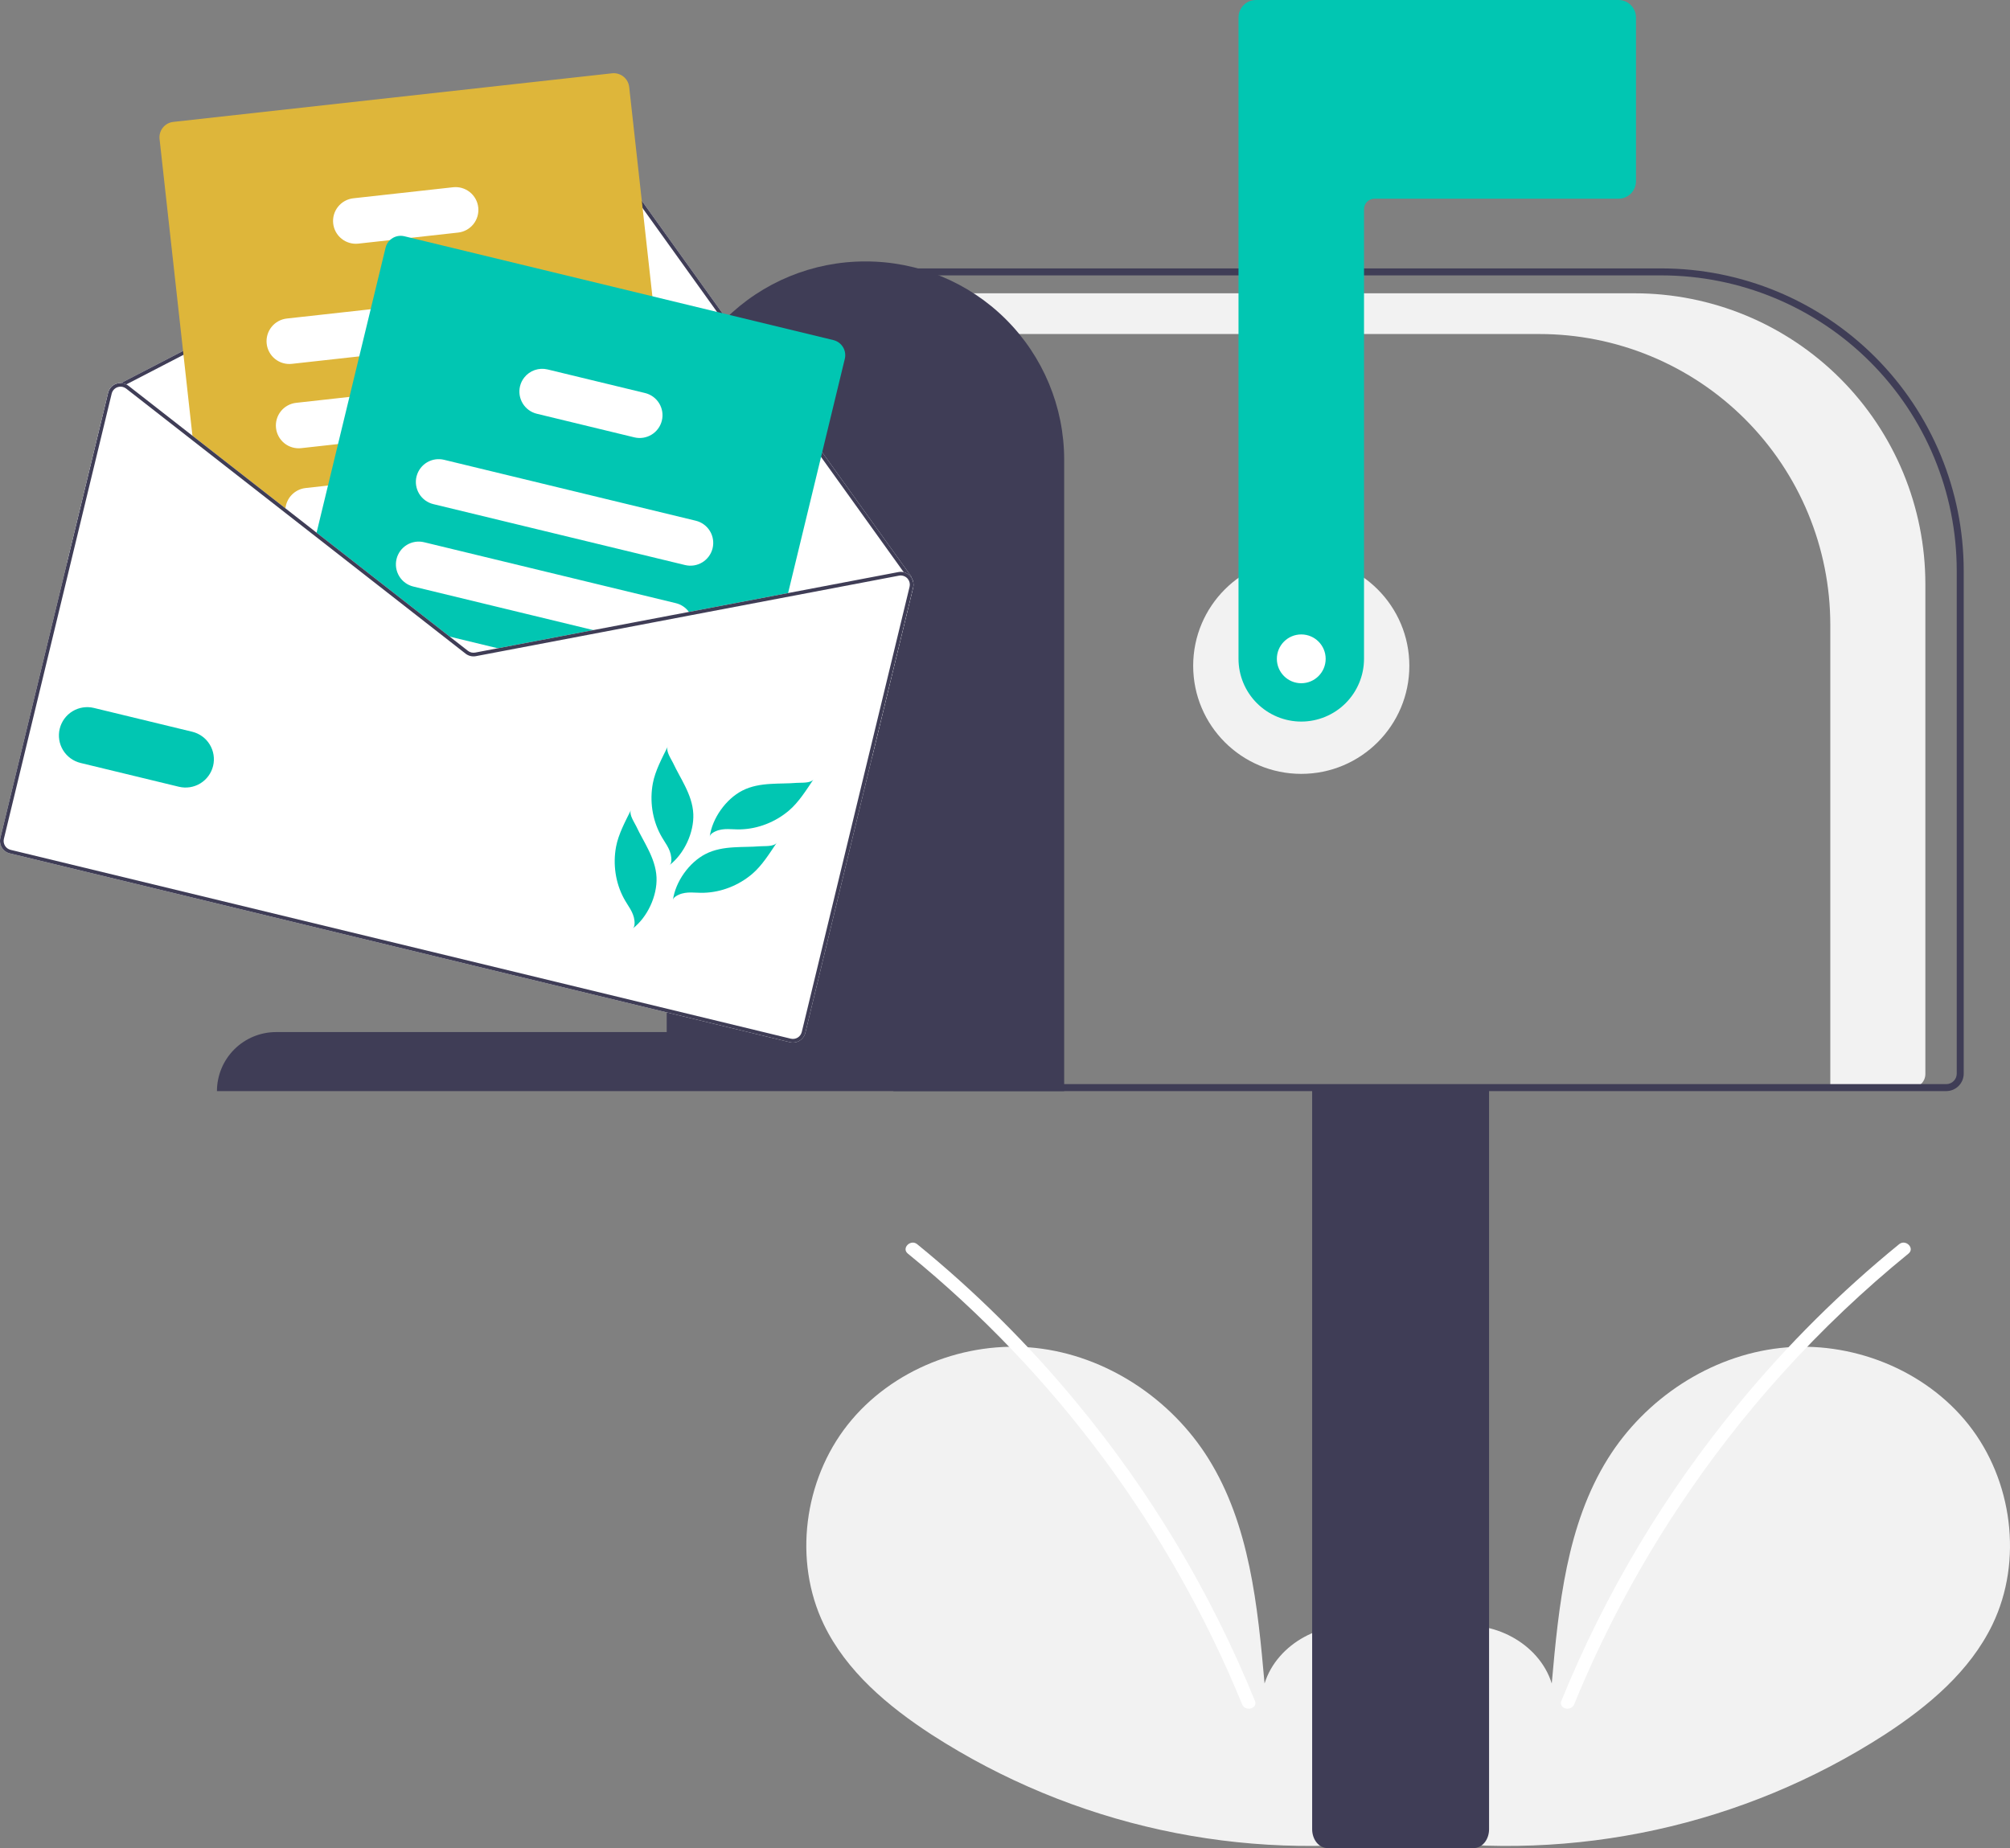 <svg width="336" height="309" viewBox="0 0 336 309" fill="none" xmlns="http://www.w3.org/2000/svg">
<rect x="0" y="0" width="336" height="309" fill="#808080" stroke="none"/>
<path d="M237.256 305.812C231.862 301.254 228.586 294.054 229.445 287.045C230.304 280.036 235.626 273.592 242.529 272.103C249.432 270.615 257.301 274.735 259.398 281.479C260.551 268.478 261.881 254.932 268.793 243.861C275.052 233.836 285.892 226.662 297.64 225.379C309.388 224.096 321.757 228.943 329.084 238.215C336.411 247.488 338.205 260.969 333.073 271.615C329.293 279.458 322.328 285.294 315.031 290.043C291.452 305.257 263.171 311.444 235.393 307.465" fill="#F2F2F2"/>
<path d="M317.466 208.031C307.773 215.927 298.88 224.757 290.916 234.396C278.454 249.428 268.369 266.281 261.013 284.369C260.474 285.689 262.617 286.263 263.149 284.958C267.827 273.522 273.614 262.572 280.428 252.265C291.054 236.163 304.072 221.776 319.033 209.598C320.14 208.697 318.564 207.137 317.466 208.031V208.031Z" fill="white"/>
<path d="M233.531 305.812C238.924 301.254 242.201 294.054 241.342 287.045C240.482 280.036 235.161 273.592 228.258 272.103C221.355 270.615 213.486 274.735 211.389 281.479C210.235 268.478 208.906 254.932 201.994 243.861C195.735 233.836 184.895 226.662 173.147 225.379C161.399 224.096 149.03 228.943 141.703 238.215C134.376 247.488 132.582 260.969 137.714 271.615C141.494 279.458 148.458 285.294 155.755 290.043C179.335 305.257 207.615 311.444 235.393 307.465" fill="#F2F2F2"/>
<path d="M153.32 208.031C163.014 215.927 171.907 224.757 179.87 234.396C192.333 249.428 202.418 266.281 209.774 284.369C210.313 285.689 208.17 286.263 207.637 284.958C195.602 255.562 176.388 229.651 151.753 209.598C150.647 208.697 152.223 207.137 153.32 208.031V208.031Z" fill="white"/>
<path d="M217.525 129.391C207.546 129.391 199.457 121.302 199.457 111.323C199.457 101.344 207.546 93.255 217.525 93.255C227.503 93.255 235.592 101.344 235.592 111.323C235.592 121.302 227.503 129.391 217.525 129.391Z" fill="#F2F2F2"/>
<path d="M273.232 49.039H148.751V55.85H257.341C263.726 55.85 270.048 57.107 275.947 59.551C281.845 61.994 287.205 65.575 291.72 70.09C296.234 74.605 299.816 79.965 302.259 85.864C304.702 91.762 305.96 98.085 305.96 104.47V181.847H319.581C320.183 181.847 320.76 181.608 321.186 181.182C321.612 180.756 321.851 180.179 321.851 179.577V97.659C321.851 91.274 320.593 84.952 318.15 79.053C315.707 73.154 312.125 67.794 307.611 63.279C303.096 58.765 297.736 55.183 291.838 52.74C285.939 50.297 279.617 49.039 273.232 49.039Z" fill="#F2F2F2"/>
<path d="M248.919 305.85V181.62H219.345V305.85C219.346 306.685 219.615 307.486 220.095 308.076C220.575 308.667 221.226 308.999 221.904 309H246.36C247.039 308.999 247.689 308.667 248.169 308.076C248.649 307.486 248.919 306.685 248.919 305.85Z" fill="#3F3D56"/>
<path d="M328.262 179.516V95.391C328.247 81.999 322.92 69.16 313.451 59.69C303.982 50.221 291.143 44.894 277.751 44.879H149.334V182.43H325.348C326.12 182.429 326.861 182.122 327.407 181.575C327.954 181.029 328.261 180.288 328.262 179.516ZM150.499 46.045H277.751C290.834 46.059 303.376 51.263 312.627 60.514C321.878 69.765 327.082 82.308 327.096 95.391V179.516C327.096 179.979 326.911 180.424 326.584 180.751C326.256 181.079 325.811 181.264 325.348 181.264H150.499V46.045Z" fill="#3F3D56"/>
<path d="M217.525 120.648C220.306 120.645 222.973 119.539 224.939 117.572C226.906 115.605 228.012 112.939 228.015 110.157V34.971C228.016 34.507 228.2 34.062 228.528 33.735C228.856 33.407 229.3 33.222 229.764 33.222H270.562C271.335 33.221 272.075 32.914 272.622 32.367C273.168 31.821 273.475 31.081 273.476 30.308V2.914C273.475 2.142 273.168 1.401 272.622 0.855C272.075 0.308 271.335 0.001 270.562 0H209.948C209.175 0.001 208.434 0.308 207.888 0.855C207.342 1.401 207.035 2.142 207.034 2.914V110.157C207.037 112.939 208.143 115.605 210.11 117.572C212.077 119.539 214.743 120.645 217.525 120.648Z" fill="#01C6B2"/>
<path d="M144.671 43.713C135.879 43.695 127.439 47.17 121.209 53.374C114.979 59.578 111.468 68.004 111.45 76.796V172.563H46.173C43.551 172.557 41.034 173.594 39.176 175.444C37.318 177.295 36.271 179.807 36.265 182.43H177.892V76.796C177.874 68.004 174.363 59.578 168.133 53.374C161.903 47.17 153.463 43.695 144.671 43.713Z" fill="#3F3D56"/>
<path d="M152.643 98.248L145.764 126.665L11.2 94.089L18.079 65.672C18.162 65.325 18.332 65.004 18.572 64.74C18.812 64.475 19.115 64.276 19.453 64.16C19.703 64.072 19.966 64.032 20.231 64.043L98.014 23.767C98.47 23.535 98.994 23.472 99.492 23.592C99.989 23.712 100.428 24.005 100.728 24.42L138.216 76.697L152.348 96.41C152.374 96.445 152.392 96.484 152.4 96.527C152.409 96.569 152.409 96.612 152.4 96.654C152.687 97.133 152.775 97.706 152.643 98.248Z" fill="white"/>
<path d="M152.4 96.654C152.393 96.691 152.379 96.726 152.359 96.758C152.339 96.79 152.312 96.817 152.281 96.838C152.245 96.863 152.204 96.88 152.16 96.889C152.117 96.898 152.072 96.897 152.029 96.888C151.959 96.869 151.897 96.827 151.855 96.767L151.806 96.7L151.07 95.671L137.707 77.041L100.23 24.775C100.017 24.479 99.704 24.27 99.348 24.184C98.993 24.099 98.619 24.144 98.294 24.311L21.113 64.275L20.42 64.634C20.392 64.646 20.364 64.656 20.334 64.665C20.282 64.655 20.229 64.65 20.176 64.649C20.104 64.625 20.044 64.574 20.007 64.507C19.989 64.471 19.977 64.432 19.973 64.392C19.97 64.352 19.974 64.312 19.985 64.274C19.997 64.235 20.017 64.2 20.042 64.169C20.068 64.138 20.099 64.112 20.135 64.094L20.231 64.043L98.014 23.767C98.47 23.535 98.994 23.472 99.492 23.592C99.989 23.712 100.428 24.005 100.728 24.42L138.216 76.697L152.348 96.41C152.374 96.445 152.392 96.484 152.4 96.527C152.409 96.569 152.409 96.612 152.4 96.654Z" fill="#3F3D56"/>
<path d="M111.986 99.552L108.991 99.884L86.76 102.347L72.023 103.978L71.152 104.075L52.763 89.711L52.058 89.161L47.715 85.769L32.262 73.7L32.169 72.853L26.673 23.244C26.598 22.561 26.797 21.876 27.226 21.34C27.655 20.803 28.28 20.459 28.963 20.382L102.315 12.256C102.998 12.181 103.683 12.38 104.22 12.81C104.756 13.239 105.101 13.863 105.178 14.546L109.054 49.538L111.204 68.939L113.127 86.295L114.019 94.355L114.279 96.69C114.353 97.373 114.154 98.058 113.724 98.595C113.294 99.131 112.669 99.475 111.986 99.552Z" fill="#DEB63A"/>
<path d="M91.829 56.068L60.055 59.587L48.787 60.835C48.289 60.89 47.786 60.847 47.305 60.707C46.825 60.568 46.376 60.335 45.985 60.022C45.594 59.709 45.269 59.323 45.028 58.884C44.787 58.446 44.634 57.964 44.579 57.466C44.524 56.969 44.567 56.465 44.707 55.985C44.846 55.504 45.079 55.055 45.392 54.665C45.705 54.274 46.091 53.949 46.53 53.707C46.968 53.466 47.45 53.313 47.948 53.258L61.963 51.706L90.987 48.488C91.992 48.377 93 48.669 93.79 49.301C94.579 49.933 95.085 50.852 95.196 51.858C95.308 52.862 95.016 53.87 94.384 54.66C93.753 55.45 92.834 55.956 91.829 56.068Z" fill="white"/>
<path d="M93.638 70.124C93.556 70.139 93.474 70.153 93.391 70.161L56.506 74.248L50.348 74.931C49.343 75.043 48.335 74.75 47.545 74.118C46.756 73.486 46.25 72.566 46.139 71.561C46.028 70.555 46.32 69.547 46.952 68.758C47.584 67.969 48.504 67.463 49.509 67.352L58.414 66.366L87.632 63.129L92.548 62.584C93.532 62.474 94.519 62.751 95.302 63.356C96.085 63.961 96.601 64.847 96.743 65.826C96.884 66.806 96.64 67.802 96.06 68.604C95.481 69.406 94.612 69.951 93.638 70.124V70.124Z" fill="white"/>
<path d="M97.812 82.588C97.51 83.089 97.096 83.515 96.603 83.831C96.11 84.147 95.55 84.344 94.968 84.409L79.85 86.084L52.925 89.067L52.919 89.065L52.058 89.161L47.715 85.769C47.688 85.511 47.688 85.251 47.714 84.994C47.806 84.128 48.19 83.32 48.803 82.703C49.417 82.086 50.222 81.696 51.087 81.599L54.827 81.184L69.664 79.542L80.34 78.358L94.13 76.829C94.836 76.751 95.551 76.872 96.192 77.179C96.834 77.485 97.377 77.965 97.76 78.564C98.143 79.163 98.351 79.857 98.36 80.568C98.37 81.279 98.18 81.979 97.812 82.588L97.812 82.588Z" fill="white"/>
<path d="M76.578 38.887L68.673 39.763L65.181 40.151L59.906 40.734C58.901 40.846 57.893 40.553 57.103 39.921C56.314 39.289 55.808 38.369 55.697 37.364C55.586 36.358 55.879 35.35 56.511 34.561C57.143 33.772 58.062 33.266 59.068 33.154L75.736 31.309C76.741 31.198 77.749 31.49 78.538 32.121C79.328 32.753 79.834 33.672 79.946 34.677C80.058 35.682 79.766 36.69 79.134 37.48C78.502 38.269 77.583 38.775 76.578 38.887V38.887Z" fill="white"/>
<path d="M141.223 59.993L131.584 99.809L115.498 102.868L100.617 105.701L84.651 108.739L79.549 109.71C79.251 109.767 78.944 109.759 78.648 109.687C78.353 109.616 78.076 109.482 77.836 109.295L73.744 106.099L71.152 104.075L52.763 89.711L64.456 41.409C64.571 40.928 64.823 40.491 65.181 40.15C65.495 39.849 65.879 39.631 66.299 39.517C66.72 39.403 67.162 39.397 67.585 39.499L139.313 56.864C139.981 57.026 140.557 57.446 140.915 58.033C141.274 58.62 141.384 59.325 141.223 59.993Z" fill="#01C6B2"/>
<path d="M119.122 91.668C118.883 92.65 118.264 93.498 117.402 94.024C116.539 94.551 115.502 94.713 114.52 94.476L72.431 84.287C71.449 84.048 70.602 83.43 70.076 82.567C69.55 81.704 69.387 80.668 69.623 79.685C69.634 79.637 69.648 79.589 69.664 79.542C69.933 78.594 70.558 77.788 71.408 77.291C72.258 76.794 73.268 76.646 74.225 76.877L116.314 87.066C117.296 87.305 118.143 87.924 118.67 88.786C119.196 89.649 119.359 90.686 119.122 91.668Z" fill="white"/>
<path d="M115.498 102.868L100.617 105.701L69.095 98.07C68.112 97.832 67.264 97.214 66.738 96.351C66.211 95.488 66.049 94.451 66.287 93.468C66.525 92.486 67.143 91.638 68.006 91.111C68.869 90.585 69.906 90.422 70.889 90.66L112.977 100.849C113.857 101.061 114.632 101.58 115.161 102.313C115.289 102.488 115.401 102.674 115.498 102.868Z" fill="white"/>
<path d="M84.651 108.739L79.549 109.71C79.251 109.767 78.944 109.759 78.648 109.687C78.353 109.616 78.076 109.482 77.836 109.295L73.744 106.099L84.651 108.739Z" fill="white"/>
<path d="M110.641 70.318C110.402 71.3 109.784 72.148 108.921 72.674C108.058 73.201 107.022 73.363 106.039 73.126L89.737 69.18C88.755 68.941 87.908 68.322 87.382 67.459C86.856 66.597 86.693 65.56 86.929 64.578C87.056 64.05 87.296 63.556 87.632 63.129C88.082 62.552 88.69 62.117 89.382 61.876C90.073 61.635 90.819 61.598 91.531 61.77L107.833 65.716C108.816 65.954 109.663 66.573 110.19 67.436C110.716 68.299 110.879 69.335 110.641 70.318V70.318Z" fill="white"/>
<path d="M100.618 105.701L84.65 108.74L79.55 109.711C79.251 109.767 78.944 109.759 78.649 109.687C78.354 109.616 78.077 109.483 77.837 109.297L73.742 106.099L75.179 106.447L78.213 108.814C78.384 108.947 78.582 109.042 78.793 109.093C79.004 109.144 79.223 109.15 79.436 109.11L83.212 108.392L99.181 105.353L100.618 105.701ZM52.921 89.067L52.765 89.71L52.057 89.159L52.921 89.067ZM100.618 105.701L84.65 108.74L79.55 109.711C79.251 109.767 78.944 109.759 78.649 109.687C78.354 109.616 78.077 109.483 77.837 109.297L73.742 106.099L75.179 106.447L78.213 108.814C78.384 108.947 78.582 109.042 78.793 109.093C79.004 109.144 79.223 109.15 79.436 109.11L83.212 108.392L99.181 105.353L100.618 105.701ZM100.618 105.701L84.65 108.74L79.55 109.711C79.251 109.767 78.944 109.759 78.649 109.687C78.354 109.616 78.077 109.483 77.837 109.297L73.742 106.099L75.179 106.447L78.213 108.814C78.384 108.947 78.582 109.042 78.793 109.093C79.004 109.144 79.223 109.15 79.436 109.11L83.212 108.392L99.181 105.353L100.618 105.701ZM152.643 98.248L134.624 172.683C134.491 173.233 134.144 173.708 133.661 174.003C133.178 174.298 132.597 174.389 132.047 174.256L1.633 142.685C1.083 142.551 0.608 142.205 0.313 141.721C0.019 141.238 -0.072 140.658 0.06 140.107L18.079 65.672C18.162 65.325 18.332 65.004 18.572 64.74C18.812 64.475 19.115 64.276 19.453 64.16C19.703 64.072 19.966 64.032 20.231 64.043C20.539 64.052 20.84 64.131 21.113 64.275C21.239 64.335 21.358 64.409 21.467 64.495L32.17 72.853L47.714 84.995L52.922 89.063L52.921 89.067L52.925 89.069L72.022 103.976L75.179 106.447L78.213 108.814C78.384 108.947 78.582 109.042 78.793 109.093C79.004 109.144 79.223 109.15 79.436 109.11L83.212 108.392L99.181 105.353L115.163 102.313L150.168 95.652C150.467 95.592 150.775 95.599 151.07 95.671C151.468 95.768 151.83 95.978 152.113 96.275C152.221 96.391 152.317 96.519 152.4 96.654C152.687 97.133 152.775 97.706 152.643 98.248ZM100.618 105.701L84.65 108.74L79.55 109.711C79.251 109.767 78.944 109.759 78.649 109.687C78.354 109.616 78.077 109.483 77.837 109.297L73.742 106.099L75.179 106.447L78.213 108.814C78.384 108.947 78.582 109.042 78.793 109.093C79.004 109.144 79.223 109.15 79.436 109.11L83.212 108.392L99.181 105.353L100.618 105.701ZM100.618 105.701L84.65 108.74L79.55 109.711C79.251 109.767 78.944 109.759 78.649 109.687C78.354 109.616 78.077 109.483 77.837 109.297L73.742 106.099L75.179 106.447L78.213 108.814C78.384 108.947 78.582 109.042 78.793 109.093C79.004 109.144 79.223 109.15 79.436 109.11L83.212 108.392L99.181 105.353L100.618 105.701ZM100.618 105.701L84.65 108.74L79.55 109.711C79.251 109.767 78.944 109.759 78.649 109.687C78.354 109.616 78.077 109.483 77.837 109.297L73.742 106.099L75.179 106.447L78.213 108.814C78.384 108.947 78.582 109.042 78.793 109.093C79.004 109.144 79.223 109.15 79.436 109.11L83.212 108.392L99.181 105.353L100.618 105.701Z" fill="white"/>
<path d="M112.487 150.51C112.548 150.049 113.113 149.751 113.473 149.593C114.838 148.983 116.249 149.326 117.642 149.272C120.556 149.194 123.465 148.056 125.744 146.12C127.373 144.735 128.642 142.688 129.842 140.903C129.375 141.603 127.716 141.438 127 141.498C125.569 141.617 124.127 141.578 122.69 141.671C121.067 141.765 119.406 142.031 117.932 142.794C115.195 144.205 112.895 147.423 112.487 150.51Z" fill="#01C6B2"/>
<path d="M118.636 139.908C118.697 139.447 119.262 139.149 119.622 138.991C120.987 138.381 122.397 138.725 123.791 138.671C126.705 138.592 129.614 137.454 131.892 135.518C133.521 134.133 134.791 132.086 135.991 130.301C135.523 131.001 133.865 130.837 133.149 130.896C131.718 131.015 130.275 130.976 128.838 131.07C127.216 131.164 125.555 131.43 124.081 132.193C121.343 133.603 119.043 136.821 118.636 139.908Z" fill="#01C6B2"/>
<path d="M105.754 155.262C106.124 154.98 106.102 154.341 106.061 153.951C105.913 152.462 104.915 151.408 104.27 150.171C102.892 147.601 102.435 144.509 102.984 141.57C103.378 139.468 104.524 137.349 105.477 135.421C105.102 136.174 106.068 137.533 106.372 138.184C106.979 139.486 107.728 140.72 108.36 142.014C109.084 143.47 109.678 145.045 109.748 146.704C109.882 149.781 108.231 153.376 105.754 155.262Z" fill="#01C6B2"/>
<path d="M111.903 144.66C112.273 144.378 112.251 143.74 112.209 143.349C112.061 141.86 111.063 140.806 110.419 139.569C109.04 137 108.584 133.908 109.133 130.968C109.526 128.866 110.673 126.748 111.626 124.819C111.251 125.573 112.217 126.932 112.52 127.583C113.127 128.885 113.877 130.118 114.509 131.413C115.233 132.869 115.826 134.443 115.896 136.102C116.031 139.18 114.379 142.774 111.903 144.66Z" fill="#01C6B2"/>
<path d="M100.618 105.701L84.65 108.74L79.55 109.711C79.251 109.767 78.944 109.759 78.649 109.687C78.354 109.616 78.077 109.483 77.837 109.297L73.742 106.099L75.179 106.447L78.213 108.814C78.384 108.947 78.582 109.042 78.793 109.093C79.004 109.144 79.223 109.15 79.436 109.11L83.212 108.392L99.181 105.353L100.618 105.701ZM52.921 89.067L52.765 89.71L52.057 89.159L52.921 89.067ZM100.618 105.701L84.65 108.74L79.55 109.711C79.251 109.767 78.944 109.759 78.649 109.687C78.354 109.616 78.077 109.483 77.837 109.297L73.742 106.099L75.179 106.447L78.213 108.814C78.384 108.947 78.582 109.042 78.793 109.093C79.004 109.144 79.223 109.15 79.436 109.11L83.212 108.392L99.181 105.353L100.618 105.701ZM100.618 105.701L84.65 108.74L79.55 109.711C79.251 109.767 78.944 109.759 78.649 109.687C78.354 109.616 78.077 109.483 77.837 109.297L73.742 106.099L75.179 106.447L78.213 108.814C78.384 108.947 78.582 109.042 78.793 109.093C79.004 109.144 79.223 109.15 79.436 109.11L83.212 108.392L99.181 105.353L100.618 105.701ZM151.806 96.7L151.727 96.76C151.714 96.738 151.691 96.718 151.673 96.696C151.497 96.512 151.277 96.375 151.034 96.297C150.792 96.219 150.534 96.202 150.283 96.248L115.497 102.866L100.618 105.701L84.65 108.74L79.55 109.711C79.251 109.767 78.944 109.759 78.649 109.687C78.354 109.616 78.077 109.483 77.837 109.297L73.742 106.099L75.179 106.447L78.213 108.814C78.384 108.947 78.582 109.042 78.793 109.093C79.004 109.144 79.223 109.15 79.436 109.11L83.212 108.392L99.181 105.353L115.163 102.313L150.168 95.652C150.467 95.592 150.775 95.599 151.07 95.671L151.806 96.7ZM152.643 98.248L134.624 172.683C134.491 173.233 134.144 173.708 133.661 174.003C133.178 174.298 132.597 174.389 132.047 174.256L1.633 142.685C1.083 142.551 0.608 142.205 0.313 141.721C0.019 141.238 -0.072 140.658 0.06 140.107L18.079 65.672C18.162 65.325 18.332 65.004 18.572 64.74C18.812 64.475 19.115 64.276 19.453 64.16C19.703 64.072 19.966 64.032 20.231 64.043C20.539 64.052 20.84 64.131 21.113 64.275C21.239 64.335 21.358 64.409 21.467 64.495L32.17 72.853L47.714 84.995L52.922 89.063L52.921 89.067L52.925 89.069L72.022 103.976L75.179 106.447L78.213 108.814C78.384 108.947 78.582 109.042 78.793 109.093C79.004 109.144 79.223 109.15 79.436 109.11L83.212 108.392L99.181 105.353L115.163 102.313L150.168 95.652C150.467 95.592 150.775 95.599 151.07 95.671C151.468 95.768 151.83 95.978 152.113 96.275C152.221 96.391 152.317 96.519 152.4 96.654C152.687 97.133 152.775 97.706 152.643 98.248ZM152.049 98.105C152.102 97.885 152.105 97.657 152.059 97.436C152.012 97.215 151.917 97.007 151.78 96.828C151.767 96.802 151.749 96.778 151.727 96.76C151.714 96.738 151.691 96.718 151.673 96.696C151.497 96.512 151.277 96.375 151.034 96.297C150.792 96.219 150.534 96.202 150.283 96.248L115.497 102.866L100.618 105.701L84.65 108.74L79.55 109.711C79.251 109.767 78.944 109.759 78.649 109.687C78.354 109.616 78.077 109.483 77.837 109.297L73.742 106.099L71.152 104.076L52.765 89.71L52.057 89.159L47.717 85.768L32.261 73.698L21.088 64.972C20.918 64.839 20.722 64.745 20.512 64.694C20.454 64.68 20.395 64.67 20.334 64.665C20.282 64.655 20.229 64.65 20.176 64.65C19.998 64.648 19.82 64.677 19.651 64.735C19.411 64.819 19.195 64.962 19.023 65.15C18.851 65.339 18.73 65.567 18.669 65.815L0.65 140.25C0.603 140.445 0.594 140.648 0.625 140.846C0.656 141.044 0.726 141.235 0.83 141.406C0.935 141.577 1.072 141.726 1.234 141.845C1.397 141.963 1.581 142.048 1.776 142.095L132.19 173.666C132.583 173.761 132.998 173.695 133.343 173.484C133.688 173.273 133.935 172.933 134.03 172.54L152.049 98.105ZM100.618 105.701L84.65 108.74L79.55 109.711C79.251 109.767 78.944 109.759 78.649 109.687C78.354 109.616 78.077 109.483 77.837 109.297L73.742 106.099L75.179 106.447L78.213 108.814C78.384 108.947 78.582 109.042 78.793 109.093C79.004 109.144 79.223 109.15 79.436 109.11L83.212 108.392L99.181 105.353L100.618 105.701ZM100.618 105.701L84.65 108.74L79.55 109.711C79.251 109.767 78.944 109.759 78.649 109.687C78.354 109.616 78.077 109.483 77.837 109.297L73.742 106.099L75.179 106.447L78.213 108.814C78.384 108.947 78.582 109.042 78.793 109.093C79.004 109.144 79.223 109.15 79.436 109.11L83.212 108.392L99.181 105.353L100.618 105.701ZM100.618 105.701L84.65 108.74L79.55 109.711C79.251 109.767 78.944 109.759 78.649 109.687C78.354 109.616 78.077 109.483 77.837 109.297L73.742 106.099L75.179 106.447L78.213 108.814C78.384 108.947 78.582 109.042 78.793 109.093C79.004 109.144 79.223 109.15 79.436 109.11L83.212 108.392L99.181 105.353L100.618 105.701Z" fill="#3F3D56"/>
<path d="M35.623 128.061C35.917 126.841 35.715 125.555 35.061 124.484C34.408 123.413 33.356 122.645 32.137 122.348L15.677 118.363C14.459 118.073 13.176 118.277 12.108 118.931C11.04 119.585 10.275 120.636 9.981 121.853C9.686 123.07 9.886 124.354 10.536 125.424C11.187 126.494 12.234 127.263 13.45 127.562L29.91 131.547C31.13 131.84 32.416 131.638 33.487 130.985C34.558 130.331 35.326 129.28 35.623 128.061Z" fill="#01C6B2"/>
<path d="M217.525 114.237C215.271 114.237 213.445 112.411 213.445 110.157C213.445 107.904 215.271 106.077 217.525 106.077C219.778 106.077 221.604 107.904 221.604 110.157C221.604 112.411 219.778 114.237 217.525 114.237Z" fill="white"/>
</svg>
